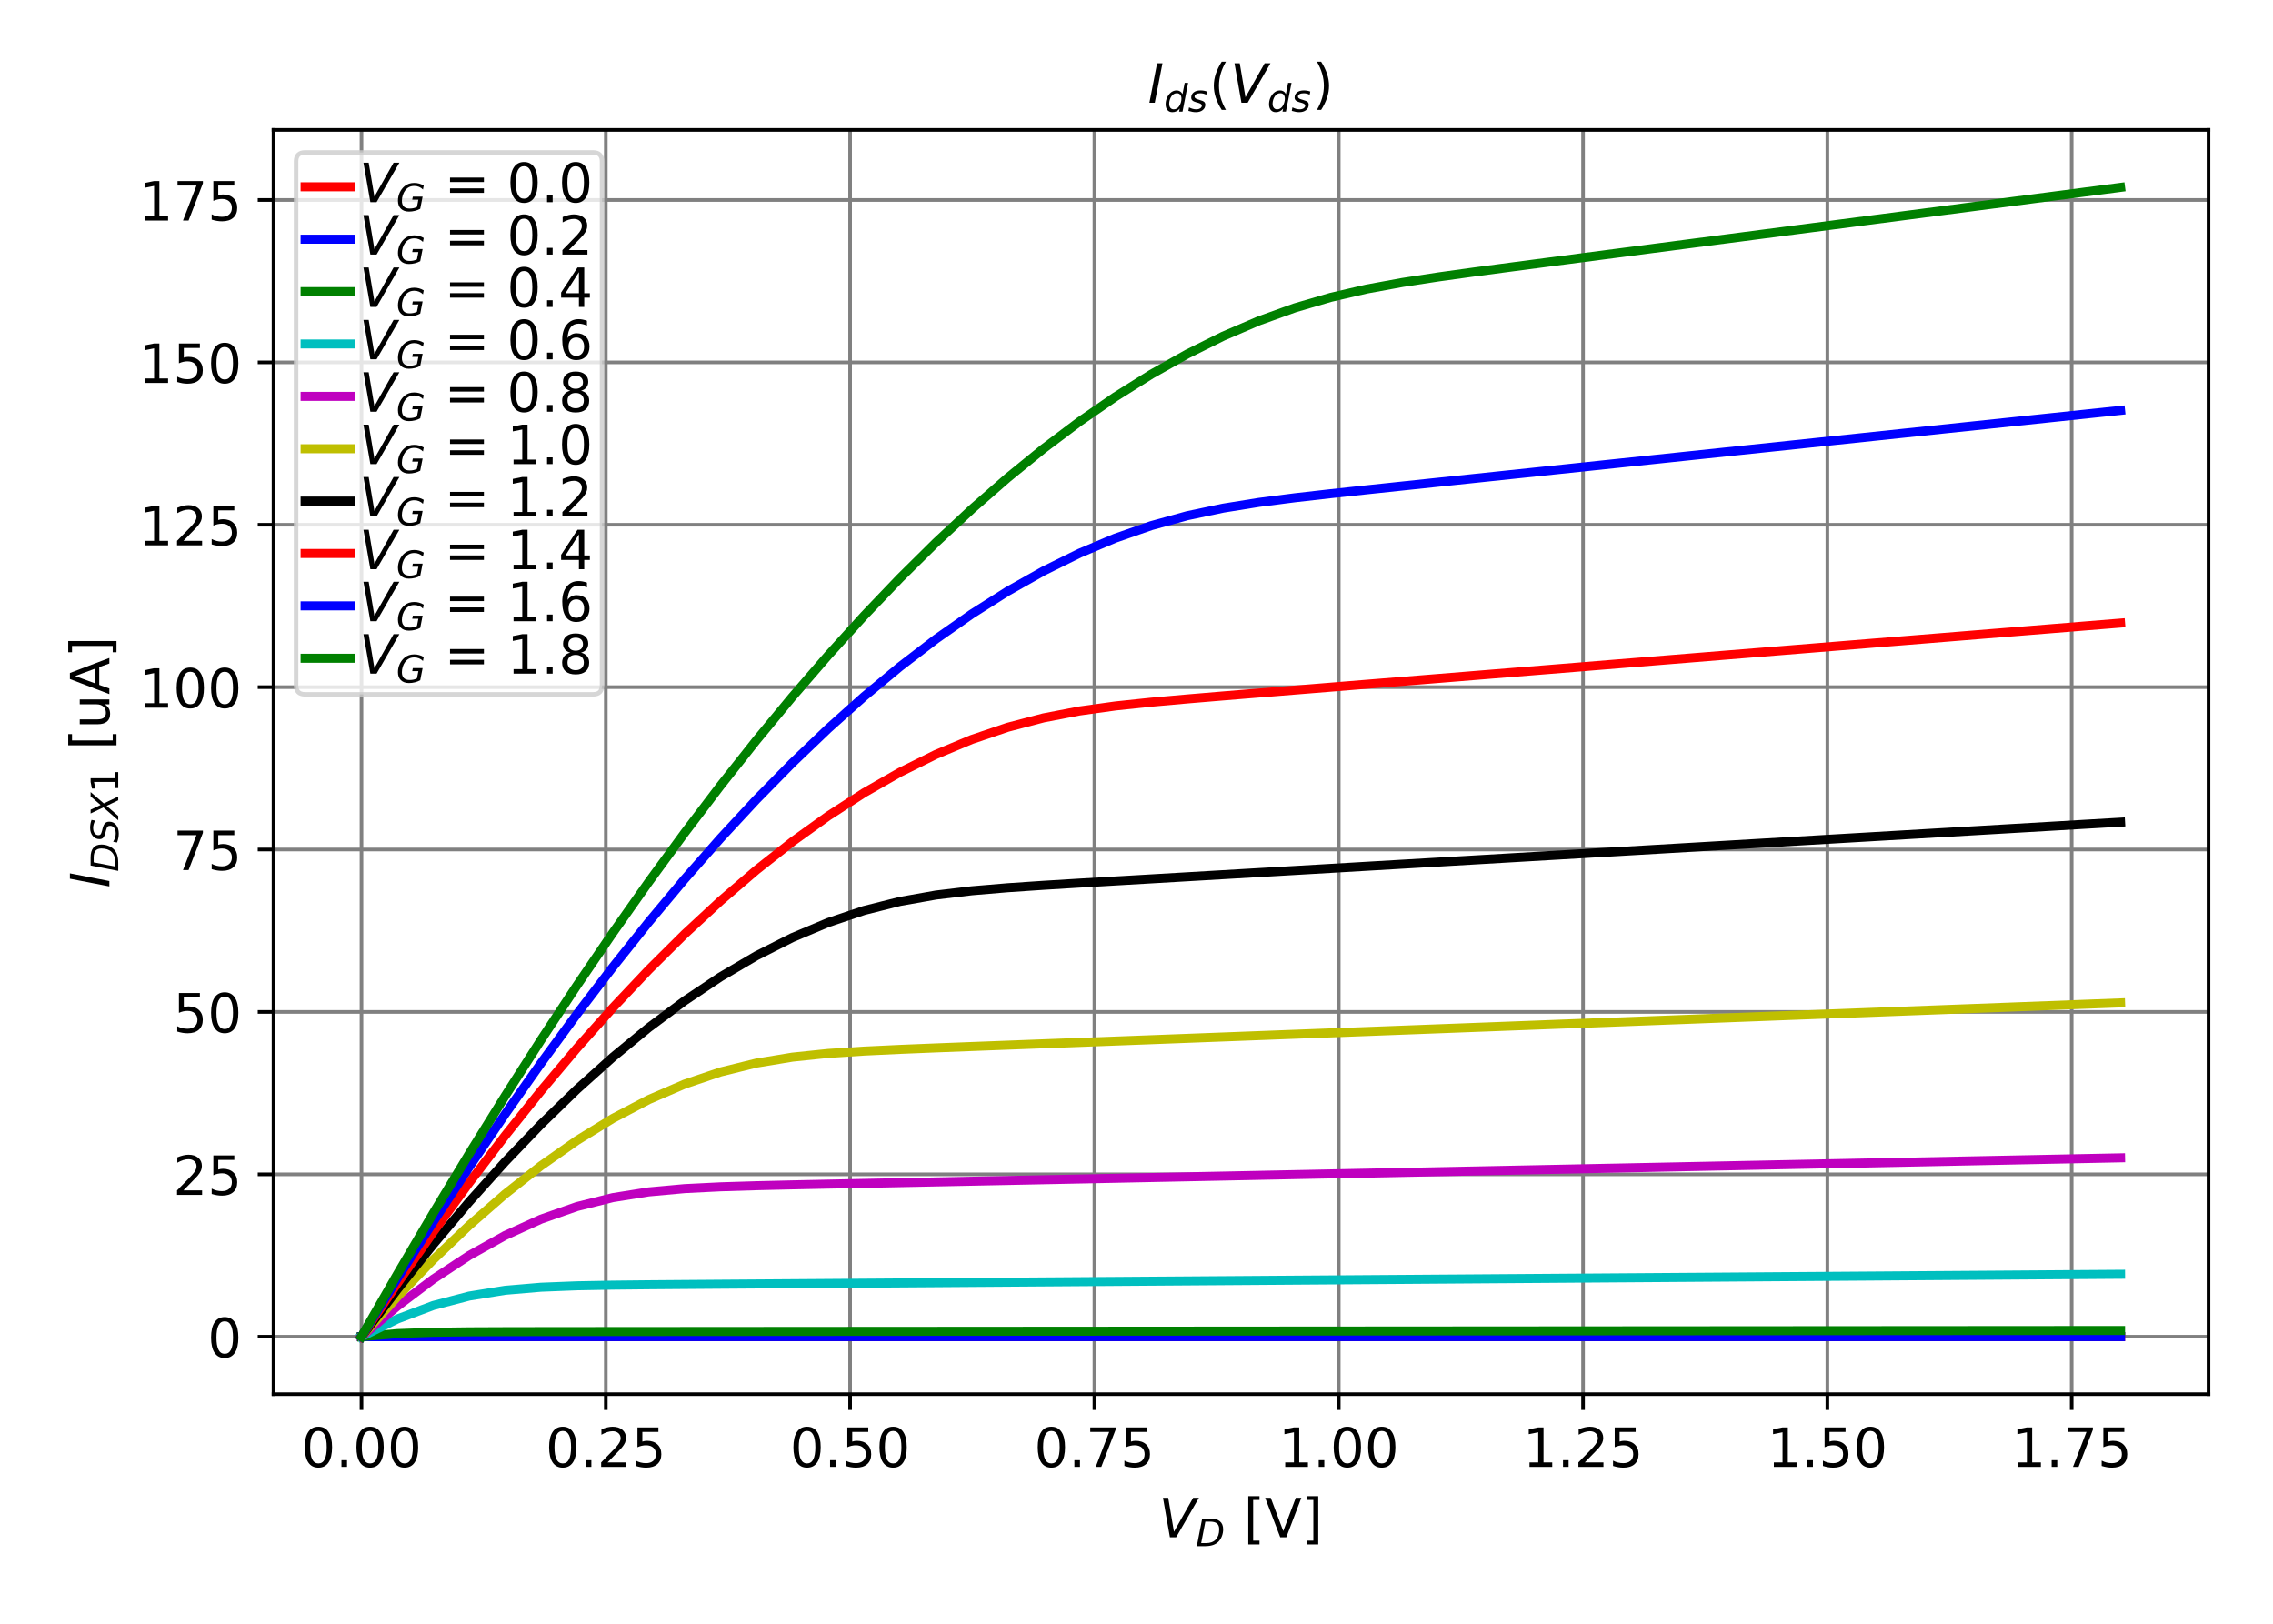 <?xml version="1.0" encoding="utf-8" standalone="no"?>
<!DOCTYPE svg PUBLIC "-//W3C//DTD SVG 1.1//EN"
  "http://www.w3.org/Graphics/SVG/1.1/DTD/svg11.dtd">
<!-- Created with matplotlib (http://matplotlib.org/) -->
<svg height="360pt" version="1.1" viewBox="0 0 504 360" width="504pt" xmlns="http://www.w3.org/2000/svg" xmlns:xlink="http://www.w3.org/1999/xlink">
 <defs>
  <style type="text/css">
*{stroke-linecap:butt;stroke-linejoin:round;}
  </style>
 </defs>
 <g id="figure_1">
  <g id="patch_1">
   <path d="M 0 360 
L 504 360 
L 504 0 
L 0 0 
z
" style="fill:#ffffff;"/>
  </g>
  <g id="axes_1">
   <g id="patch_2">
    <path d="M 60.65 309.1 
L 489.7 309.1 
L 489.7 28.8 
L 60.65 28.8 
z
" style="fill:#ffffff;"/>
   </g>
   <g id="matplotlib.axis_1">
    <g id="xtick_1">
     <g id="line2d_1">
      <path clip-path="url(#pf537346e8c)" d="M 80.152 309.1 
L 80.152 28.8 
" style="fill:none;stroke:#808080;stroke-linecap:square;stroke-width:0.8;"/>
     </g>
     <g id="line2d_2">
      <defs>
       <path d="M 0 0 
L 0 3.5 
" id="mc201a19c5f" style="stroke:#000000;stroke-width:0.8;"/>
      </defs>
      <g>
       <use style="stroke:#000000;stroke-width:0.8;" x="80.152" xlink:href="#mc201a19c5f" y="309.1"/>
      </g>
     </g>
     <g id="text_1">
      <!-- 0.00 -->
      <defs>
       <path d="M 31.781 66.406 
Q 24.172 66.406 20.328 58.906 
Q 16.5 51.422 16.5 36.375 
Q 16.5 21.391 20.328 13.891 
Q 24.172 6.391 31.781 6.391 
Q 39.453 6.391 43.281 13.891 
Q 47.125 21.391 47.125 36.375 
Q 47.125 51.422 43.281 58.906 
Q 39.453 66.406 31.781 66.406 
z
M 31.781 74.219 
Q 44.047 74.219 50.516 64.516 
Q 56.984 54.828 56.984 36.375 
Q 56.984 17.969 50.516 8.266 
Q 44.047 -1.422 31.781 -1.422 
Q 19.531 -1.422 13.062 8.266 
Q 6.594 17.969 6.594 36.375 
Q 6.594 54.828 13.062 64.516 
Q 19.531 74.219 31.781 74.219 
z
" id="DejaVuSans-30"/>
       <path d="M 10.688 12.406 
L 21 12.406 
L 21 0 
L 10.688 0 
z
" id="DejaVuSans-2e"/>
      </defs>
      <g transform="translate(66.793 325.218)scale(0.12 -0.12)">
       <use xlink:href="#DejaVuSans-30"/>
       <use x="63.623" xlink:href="#DejaVuSans-2e"/>
       <use x="95.41" xlink:href="#DejaVuSans-30"/>
       <use x="159.033" xlink:href="#DejaVuSans-30"/>
      </g>
     </g>
    </g>
    <g id="xtick_2">
     <g id="line2d_3">
      <path clip-path="url(#pf537346e8c)" d="M 134.325 309.1 
L 134.325 28.8 
" style="fill:none;stroke:#808080;stroke-linecap:square;stroke-width:0.8;"/>
     </g>
     <g id="line2d_4">
      <g>
       <use style="stroke:#000000;stroke-width:0.8;" x="134.325" xlink:href="#mc201a19c5f" y="309.1"/>
      </g>
     </g>
     <g id="text_2">
      <!-- 0.25 -->
      <defs>
       <path d="M 19.188 8.297 
L 53.609 8.297 
L 53.609 0 
L 7.328 0 
L 7.328 8.297 
Q 12.938 14.109 22.625 23.891 
Q 32.328 33.688 34.812 36.531 
Q 39.547 41.844 41.422 45.531 
Q 43.312 49.219 43.312 52.781 
Q 43.312 58.594 39.234 62.25 
Q 35.156 65.922 28.609 65.922 
Q 23.969 65.922 18.812 64.312 
Q 13.672 62.703 7.812 59.422 
L 7.812 69.391 
Q 13.766 71.781 18.938 73 
Q 24.125 74.219 28.422 74.219 
Q 39.75 74.219 46.484 68.547 
Q 53.219 62.891 53.219 53.422 
Q 53.219 48.922 51.531 44.891 
Q 49.859 40.875 45.406 35.406 
Q 44.188 33.984 37.641 27.219 
Q 31.109 20.453 19.188 8.297 
z
" id="DejaVuSans-32"/>
       <path d="M 10.797 72.906 
L 49.516 72.906 
L 49.516 64.594 
L 19.828 64.594 
L 19.828 46.734 
Q 21.969 47.469 24.109 47.828 
Q 26.266 48.188 28.422 48.188 
Q 40.625 48.188 47.75 41.5 
Q 54.891 34.812 54.891 23.391 
Q 54.891 11.625 47.562 5.094 
Q 40.234 -1.422 26.906 -1.422 
Q 22.312 -1.422 17.547 -0.641 
Q 12.797 0.141 7.719 1.703 
L 7.719 11.625 
Q 12.109 9.234 16.797 8.062 
Q 21.484 6.891 26.703 6.891 
Q 35.156 6.891 40.078 11.328 
Q 45.016 15.766 45.016 23.391 
Q 45.016 31 40.078 35.438 
Q 35.156 39.891 26.703 39.891 
Q 22.75 39.891 18.812 39.016 
Q 14.891 38.141 10.797 36.281 
z
" id="DejaVuSans-35"/>
      </defs>
      <g transform="translate(120.966 325.218)scale(0.12 -0.12)">
       <use xlink:href="#DejaVuSans-30"/>
       <use x="63.623" xlink:href="#DejaVuSans-2e"/>
       <use x="95.41" xlink:href="#DejaVuSans-32"/>
       <use x="159.033" xlink:href="#DejaVuSans-35"/>
      </g>
     </g>
    </g>
    <g id="xtick_3">
     <g id="line2d_5">
      <path clip-path="url(#pf537346e8c)" d="M 188.498 309.1 
L 188.498 28.8 
" style="fill:none;stroke:#808080;stroke-linecap:square;stroke-width:0.8;"/>
     </g>
     <g id="line2d_6">
      <g>
       <use style="stroke:#000000;stroke-width:0.8;" x="188.498" xlink:href="#mc201a19c5f" y="309.1"/>
      </g>
     </g>
     <g id="text_3">
      <!-- 0.50 -->
      <g transform="translate(175.139 325.218)scale(0.12 -0.12)">
       <use xlink:href="#DejaVuSans-30"/>
       <use x="63.623" xlink:href="#DejaVuSans-2e"/>
       <use x="95.41" xlink:href="#DejaVuSans-35"/>
       <use x="159.033" xlink:href="#DejaVuSans-30"/>
      </g>
     </g>
    </g>
    <g id="xtick_4">
     <g id="line2d_7">
      <path clip-path="url(#pf537346e8c)" d="M 242.671 309.1 
L 242.671 28.8 
" style="fill:none;stroke:#808080;stroke-linecap:square;stroke-width:0.8;"/>
     </g>
     <g id="line2d_8">
      <g>
       <use style="stroke:#000000;stroke-width:0.8;" x="242.671" xlink:href="#mc201a19c5f" y="309.1"/>
      </g>
     </g>
     <g id="text_4">
      <!-- 0.75 -->
      <defs>
       <path d="M 8.203 72.906 
L 55.078 72.906 
L 55.078 68.703 
L 28.609 0 
L 18.312 0 
L 43.219 64.594 
L 8.203 64.594 
z
" id="DejaVuSans-37"/>
      </defs>
      <g transform="translate(229.312 325.218)scale(0.12 -0.12)">
       <use xlink:href="#DejaVuSans-30"/>
       <use x="63.623" xlink:href="#DejaVuSans-2e"/>
       <use x="95.41" xlink:href="#DejaVuSans-37"/>
       <use x="159.033" xlink:href="#DejaVuSans-35"/>
      </g>
     </g>
    </g>
    <g id="xtick_5">
     <g id="line2d_9">
      <path clip-path="url(#pf537346e8c)" d="M 296.844 309.1 
L 296.844 28.8 
" style="fill:none;stroke:#808080;stroke-linecap:square;stroke-width:0.8;"/>
     </g>
     <g id="line2d_10">
      <g>
       <use style="stroke:#000000;stroke-width:0.8;" x="296.844" xlink:href="#mc201a19c5f" y="309.1"/>
      </g>
     </g>
     <g id="text_5">
      <!-- 1.00 -->
      <defs>
       <path d="M 12.406 8.297 
L 28.516 8.297 
L 28.516 63.922 
L 10.984 60.406 
L 10.984 69.391 
L 28.422 72.906 
L 38.281 72.906 
L 38.281 8.297 
L 54.391 8.297 
L 54.391 0 
L 12.406 0 
z
" id="DejaVuSans-31"/>
      </defs>
      <g transform="translate(283.485 325.218)scale(0.12 -0.12)">
       <use xlink:href="#DejaVuSans-31"/>
       <use x="63.623" xlink:href="#DejaVuSans-2e"/>
       <use x="95.41" xlink:href="#DejaVuSans-30"/>
       <use x="159.033" xlink:href="#DejaVuSans-30"/>
      </g>
     </g>
    </g>
    <g id="xtick_6">
     <g id="line2d_11">
      <path clip-path="url(#pf537346e8c)" d="M 351.017 309.1 
L 351.017 28.8 
" style="fill:none;stroke:#808080;stroke-linecap:square;stroke-width:0.8;"/>
     </g>
     <g id="line2d_12">
      <g>
       <use style="stroke:#000000;stroke-width:0.8;" x="351.017" xlink:href="#mc201a19c5f" y="309.1"/>
      </g>
     </g>
     <g id="text_6">
      <!-- 1.25 -->
      <g transform="translate(337.658 325.218)scale(0.12 -0.12)">
       <use xlink:href="#DejaVuSans-31"/>
       <use x="63.623" xlink:href="#DejaVuSans-2e"/>
       <use x="95.41" xlink:href="#DejaVuSans-32"/>
       <use x="159.033" xlink:href="#DejaVuSans-35"/>
      </g>
     </g>
    </g>
    <g id="xtick_7">
     <g id="line2d_13">
      <path clip-path="url(#pf537346e8c)" d="M 405.19 309.1 
L 405.19 28.8 
" style="fill:none;stroke:#808080;stroke-linecap:square;stroke-width:0.8;"/>
     </g>
     <g id="line2d_14">
      <g>
       <use style="stroke:#000000;stroke-width:0.8;" x="405.19" xlink:href="#mc201a19c5f" y="309.1"/>
      </g>
     </g>
     <g id="text_7">
      <!-- 1.50 -->
      <g transform="translate(391.831 325.218)scale(0.12 -0.12)">
       <use xlink:href="#DejaVuSans-31"/>
       <use x="63.623" xlink:href="#DejaVuSans-2e"/>
       <use x="95.41" xlink:href="#DejaVuSans-35"/>
       <use x="159.033" xlink:href="#DejaVuSans-30"/>
      </g>
     </g>
    </g>
    <g id="xtick_8">
     <g id="line2d_15">
      <path clip-path="url(#pf537346e8c)" d="M 459.363 309.1 
L 459.363 28.8 
" style="fill:none;stroke:#808080;stroke-linecap:square;stroke-width:0.8;"/>
     </g>
     <g id="line2d_16">
      <g>
       <use style="stroke:#000000;stroke-width:0.8;" x="459.363" xlink:href="#mc201a19c5f" y="309.1"/>
      </g>
     </g>
     <g id="text_8">
      <!-- 1.75 -->
      <g transform="translate(446.004 325.218)scale(0.12 -0.12)">
       <use xlink:href="#DejaVuSans-31"/>
       <use x="63.623" xlink:href="#DejaVuSans-2e"/>
       <use x="95.41" xlink:href="#DejaVuSans-37"/>
       <use x="159.033" xlink:href="#DejaVuSans-35"/>
      </g>
     </g>
    </g>
    <g id="text_9">
     <!-- $V_{D}$ [V] -->
     <defs>
      <path d="M 20.609 0 
L 7.812 72.906 
L 17.484 72.906 
L 28.078 10.203 
L 63.484 72.906 
L 74.219 72.906 
L 32.078 0 
z
" id="DejaVuSans-Oblique-56"/>
      <path d="M 16.891 72.906 
L 38.094 72.906 
Q 54.984 72.906 63.594 65.75 
Q 72.219 58.594 72.219 44.484 
Q 72.219 35.156 68.938 26.531 
Q 65.672 17.922 59.906 12.016 
Q 54.109 5.953 45.172 2.969 
Q 36.234 0 24.031 0 
L 2.688 0 
z
M 25.203 64.797 
L 14.203 8.109 
L 27.094 8.109 
Q 43.656 8.109 52.734 17.625 
Q 61.812 27.156 61.812 44.484 
Q 61.812 54.984 55.953 59.891 
Q 50.094 64.797 37.594 64.797 
z
" id="DejaVuSans-Oblique-44"/>
      <path id="DejaVuSans-20"/>
      <path d="M 8.594 75.984 
L 29.297 75.984 
L 29.297 69 
L 17.578 69 
L 17.578 -6.203 
L 29.297 -6.203 
L 29.297 -13.188 
L 8.594 -13.188 
z
" id="DejaVuSans-5b"/>
      <path d="M 28.609 0 
L 0.781 72.906 
L 11.078 72.906 
L 34.188 11.531 
L 57.328 72.906 
L 67.578 72.906 
L 39.797 0 
z
" id="DejaVuSans-56"/>
      <path d="M 30.422 75.984 
L 30.422 -13.188 
L 9.719 -13.188 
L 9.719 -6.203 
L 21.391 -6.203 
L 21.391 69 
L 9.719 69 
L 9.719 75.984 
z
" id="DejaVuSans-5d"/>
     </defs>
     <g transform="translate(256.935 340.832)scale(0.12 -0.12)">
      <use transform="translate(0 0.016)" xlink:href="#DejaVuSans-Oblique-56"/>
      <use transform="translate(68.408 -16.391)scale(0.7)" xlink:href="#DejaVuSans-Oblique-44"/>
      <use transform="translate(125.044 0.016)" xlink:href="#DejaVuSans-20"/>
      <use transform="translate(156.831 0.016)" xlink:href="#DejaVuSans-5b"/>
      <use transform="translate(195.845 0.016)" xlink:href="#DejaVuSans-56"/>
      <use transform="translate(264.253 0.016)" xlink:href="#DejaVuSans-5d"/>
     </g>
    </g>
   </g>
   <g id="matplotlib.axis_2">
    <g id="ytick_1">
     <g id="line2d_17">
      <path clip-path="url(#pf537346e8c)" d="M 60.65 296.359 
L 489.7 296.359 
" style="fill:none;stroke:#808080;stroke-linecap:square;stroke-width:0.8;"/>
     </g>
     <g id="line2d_18">
      <defs>
       <path d="M 0 0 
L -3.5 0 
" id="mbac71c1779" style="stroke:#000000;stroke-width:0.8;"/>
      </defs>
      <g>
       <use style="stroke:#000000;stroke-width:0.8;" x="60.65" xlink:href="#mbac71c1779" y="296.359"/>
      </g>
     </g>
     <g id="text_10">
      <!-- 0 -->
      <g transform="translate(46.015 300.918)scale(0.12 -0.12)">
       <use xlink:href="#DejaVuSans-30"/>
      </g>
     </g>
    </g>
    <g id="ytick_2">
     <g id="line2d_19">
      <path clip-path="url(#pf537346e8c)" d="M 60.65 260.356 
L 489.7 260.356 
" style="fill:none;stroke:#808080;stroke-linecap:square;stroke-width:0.8;"/>
     </g>
     <g id="line2d_20">
      <g>
       <use style="stroke:#000000;stroke-width:0.8;" x="60.65" xlink:href="#mbac71c1779" y="260.356"/>
      </g>
     </g>
     <g id="text_11">
      <!-- 25 -->
      <g transform="translate(38.38 264.915)scale(0.12 -0.12)">
       <use xlink:href="#DejaVuSans-32"/>
       <use x="63.623" xlink:href="#DejaVuSans-35"/>
      </g>
     </g>
    </g>
    <g id="ytick_3">
     <g id="line2d_21">
      <path clip-path="url(#pf537346e8c)" d="M 60.65 224.352 
L 489.7 224.352 
" style="fill:none;stroke:#808080;stroke-linecap:square;stroke-width:0.8;"/>
     </g>
     <g id="line2d_22">
      <g>
       <use style="stroke:#000000;stroke-width:0.8;" x="60.65" xlink:href="#mbac71c1779" y="224.352"/>
      </g>
     </g>
     <g id="text_12">
      <!-- 50 -->
      <g transform="translate(38.38 228.912)scale(0.12 -0.12)">
       <use xlink:href="#DejaVuSans-35"/>
       <use x="63.623" xlink:href="#DejaVuSans-30"/>
      </g>
     </g>
    </g>
    <g id="ytick_4">
     <g id="line2d_23">
      <path clip-path="url(#pf537346e8c)" d="M 60.65 188.349 
L 489.7 188.349 
" style="fill:none;stroke:#808080;stroke-linecap:square;stroke-width:0.8;"/>
     </g>
     <g id="line2d_24">
      <g>
       <use style="stroke:#000000;stroke-width:0.8;" x="60.65" xlink:href="#mbac71c1779" y="188.349"/>
      </g>
     </g>
     <g id="text_13">
      <!-- 75 -->
      <g transform="translate(38.38 192.908)scale(0.12 -0.12)">
       <use xlink:href="#DejaVuSans-37"/>
       <use x="63.623" xlink:href="#DejaVuSans-35"/>
      </g>
     </g>
    </g>
    <g id="ytick_5">
     <g id="line2d_25">
      <path clip-path="url(#pf537346e8c)" d="M 60.65 152.346 
L 489.7 152.346 
" style="fill:none;stroke:#808080;stroke-linecap:square;stroke-width:0.8;"/>
     </g>
     <g id="line2d_26">
      <g>
       <use style="stroke:#000000;stroke-width:0.8;" x="60.65" xlink:href="#mbac71c1779" y="152.346"/>
      </g>
     </g>
     <g id="text_14">
      <!-- 100 -->
      <g transform="translate(30.745 156.905)scale(0.12 -0.12)">
       <use xlink:href="#DejaVuSans-31"/>
       <use x="63.623" xlink:href="#DejaVuSans-30"/>
       <use x="127.246" xlink:href="#DejaVuSans-30"/>
      </g>
     </g>
    </g>
    <g id="ytick_6">
     <g id="line2d_27">
      <path clip-path="url(#pf537346e8c)" d="M 60.65 116.343 
L 489.7 116.343 
" style="fill:none;stroke:#808080;stroke-linecap:square;stroke-width:0.8;"/>
     </g>
     <g id="line2d_28">
      <g>
       <use style="stroke:#000000;stroke-width:0.8;" x="60.65" xlink:href="#mbac71c1779" y="116.343"/>
      </g>
     </g>
     <g id="text_15">
      <!-- 125 -->
      <g transform="translate(30.745 120.902)scale(0.12 -0.12)">
       <use xlink:href="#DejaVuSans-31"/>
       <use x="63.623" xlink:href="#DejaVuSans-32"/>
       <use x="127.246" xlink:href="#DejaVuSans-35"/>
      </g>
     </g>
    </g>
    <g id="ytick_7">
     <g id="line2d_29">
      <path clip-path="url(#pf537346e8c)" d="M 60.65 80.339 
L 489.7 80.339 
" style="fill:none;stroke:#808080;stroke-linecap:square;stroke-width:0.8;"/>
     </g>
     <g id="line2d_30">
      <g>
       <use style="stroke:#000000;stroke-width:0.8;" x="60.65" xlink:href="#mbac71c1779" y="80.339"/>
      </g>
     </g>
     <g id="text_16">
      <!-- 150 -->
      <g transform="translate(30.745 84.898)scale(0.12 -0.12)">
       <use xlink:href="#DejaVuSans-31"/>
       <use x="63.623" xlink:href="#DejaVuSans-35"/>
       <use x="127.246" xlink:href="#DejaVuSans-30"/>
      </g>
     </g>
    </g>
    <g id="ytick_8">
     <g id="line2d_31">
      <path clip-path="url(#pf537346e8c)" d="M 60.65 44.336 
L 489.7 44.336 
" style="fill:none;stroke:#808080;stroke-linecap:square;stroke-width:0.8;"/>
     </g>
     <g id="line2d_32">
      <g>
       <use style="stroke:#000000;stroke-width:0.8;" x="60.65" xlink:href="#mbac71c1779" y="44.336"/>
      </g>
     </g>
     <g id="text_17">
      <!-- 175 -->
      <g transform="translate(30.745 48.895)scale(0.12 -0.12)">
       <use xlink:href="#DejaVuSans-31"/>
       <use x="63.623" xlink:href="#DejaVuSans-37"/>
       <use x="127.246" xlink:href="#DejaVuSans-35"/>
      </g>
     </g>
    </g>
    <g id="text_18">
     <!-- $I_{DS X1}$ [uA] -->
     <defs>
      <path d="M 16.891 72.906 
L 26.812 72.906 
L 12.594 0 
L 2.688 0 
z
" id="DejaVuSans-Oblique-49"/>
      <path d="M 60.297 70.516 
L 58.406 60.891 
Q 53.469 63.531 48.609 64.875 
Q 43.75 66.219 39.203 66.219 
Q 30.375 66.219 25.141 62.359 
Q 19.922 58.5 19.922 52.094 
Q 19.922 48.578 21.844 46.703 
Q 23.781 44.828 31.781 42.672 
L 37.703 41.219 
Q 47.703 38.625 51.609 34.641 
Q 55.516 30.672 55.516 23.484 
Q 55.516 12.453 46.844 5.516 
Q 38.188 -1.422 24.031 -1.422 
Q 18.219 -1.422 12.359 -0.266 
Q 6.5 0.875 0.594 3.219 
L 2.594 13.375 
Q 8.016 10.016 13.453 8.297 
Q 18.891 6.594 24.312 6.594 
Q 33.547 6.594 39.109 10.688 
Q 44.672 14.797 44.672 21.391 
Q 44.672 25.781 42.453 28.047 
Q 40.234 30.328 32.906 32.172 
L 27 33.688 
Q 16.891 36.328 13.203 39.766 
Q 9.516 43.219 9.516 49.422 
Q 9.516 60.297 17.891 67.25 
Q 26.266 74.219 39.703 74.219 
Q 44.922 74.219 50.047 73.281 
Q 55.172 72.359 60.297 70.516 
z
" id="DejaVuSans-Oblique-53"/>
      <path d="M 13.719 72.906 
L 23.688 72.906 
L 36.188 46.578 
L 58.797 72.906 
L 70.312 72.906 
L 40.281 38.094 
L 58.406 0 
L 48.484 0 
L 33.797 30.719 
L 7.172 0 
L -4.297 0 
L 29.781 39.203 
z
" id="DejaVuSans-Oblique-58"/>
      <path d="M 8.5 21.578 
L 8.5 54.688 
L 17.484 54.688 
L 17.484 21.922 
Q 17.484 14.156 20.5 10.266 
Q 23.531 6.391 29.594 6.391 
Q 36.859 6.391 41.078 11.031 
Q 45.312 15.672 45.312 23.688 
L 45.312 54.688 
L 54.297 54.688 
L 54.297 0 
L 45.312 0 
L 45.312 8.406 
Q 42.047 3.422 37.719 1 
Q 33.406 -1.422 27.688 -1.422 
Q 18.266 -1.422 13.375 4.438 
Q 8.5 10.297 8.5 21.578 
z
M 31.109 56 
z
" id="DejaVuSans-75"/>
      <path d="M 34.188 63.188 
L 20.797 26.906 
L 47.609 26.906 
z
M 28.609 72.906 
L 39.797 72.906 
L 67.578 0 
L 57.328 0 
L 50.688 18.703 
L 17.828 18.703 
L 11.188 0 
L 0.781 0 
z
" id="DejaVuSans-41"/>
     </defs>
     <g transform="translate(24.249 196.85)rotate(-90)scale(0.12 -0.12)">
      <use transform="translate(0 0.016)" xlink:href="#DejaVuSans-Oblique-49"/>
      <use transform="translate(29.492 -16.391)scale(0.7)" xlink:href="#DejaVuSans-Oblique-44"/>
      <use transform="translate(83.394 -16.391)scale(0.7)" xlink:href="#DejaVuSans-Oblique-53"/>
      <use transform="translate(127.827 -16.391)scale(0.7)" xlink:href="#DejaVuSans-Oblique-58"/>
      <use transform="translate(175.781 -16.391)scale(0.7)" xlink:href="#DejaVuSans-31"/>
      <use transform="translate(223.052 0.016)" xlink:href="#DejaVuSans-20"/>
      <use transform="translate(254.839 0.016)" xlink:href="#DejaVuSans-5b"/>
      <use transform="translate(293.853 0.016)" xlink:href="#DejaVuSans-75"/>
      <use transform="translate(357.231 0.016)" xlink:href="#DejaVuSans-41"/>
      <use transform="translate(425.64 0.016)" xlink:href="#DejaVuSans-5d"/>
     </g>
    </g>
   </g>
   <g id="line2d_33">
    <path clip-path="url(#pf537346e8c)" d="M 80.152 296.359 
L 88.112 296.359 
L 96.072 296.359 
L 104.033 296.359 
L 111.993 296.359 
L 119.953 296.359 
L 127.913 296.359 
L 135.873 296.359 
L 143.833 296.359 
L 151.793 296.359 
L 159.753 296.359 
L 167.713 296.359 
L 175.674 296.359 
L 183.634 296.359 
L 191.594 296.359 
L 199.554 296.359 
L 207.514 296.359 
L 215.474 296.359 
L 223.434 296.359 
L 231.394 296.359 
L 239.354 296.359 
L 247.315 296.359 
L 255.275 296.359 
L 263.235 296.359 
L 271.195 296.359 
L 279.155 296.359 
L 287.115 296.359 
L 295.075 296.359 
L 303.035 296.359 
L 310.996 296.359 
L 318.956 296.359 
L 326.916 296.359 
L 334.876 296.359 
L 342.836 296.359 
L 350.796 296.359 
L 358.756 296.359 
L 366.716 296.359 
L 374.676 296.359 
L 382.637 296.359 
L 390.597 296.359 
L 398.557 296.359 
L 406.517 296.359 
L 414.477 296.359 
L 422.437 296.359 
L 430.397 296.359 
L 438.357 296.359 
L 446.317 296.359 
L 454.278 296.359 
L 462.238 296.359 
L 470.198 296.359 
" style="fill:none;stroke:#ff0000;stroke-linecap:square;stroke-width:2;"/>
   </g>
   <g id="line2d_34">
    <path clip-path="url(#pf537346e8c)" d="M 80.152 296.359 
L 88.112 296.351 
L 96.072 296.349 
L 104.033 296.349 
L 111.993 296.349 
L 119.953 296.348 
L 127.913 296.348 
L 135.873 296.348 
L 143.833 296.348 
L 151.793 296.348 
L 159.753 296.348 
L 167.713 296.348 
L 175.674 296.348 
L 183.634 296.348 
L 191.594 296.348 
L 199.554 296.348 
L 207.514 296.348 
L 215.474 296.348 
L 223.434 296.348 
L 231.394 296.348 
L 239.354 296.348 
L 247.315 296.348 
L 255.275 296.348 
L 263.235 296.347 
L 271.195 296.347 
L 279.155 296.347 
L 287.115 296.347 
L 295.075 296.347 
L 303.035 296.347 
L 310.996 296.347 
L 318.956 296.347 
L 326.916 296.347 
L 334.876 296.347 
L 342.836 296.347 
L 350.796 296.347 
L 358.756 296.347 
L 366.716 296.347 
L 374.676 296.347 
L 382.637 296.347 
L 390.597 296.347 
L 398.557 296.347 
L 406.517 296.347 
L 414.477 296.346 
L 422.437 296.346 
L 430.397 296.346 
L 438.357 296.346 
L 446.317 296.346 
L 454.278 296.346 
L 462.238 296.346 
L 470.198 296.346 
" style="fill:none;stroke:#0000ff;stroke-linecap:square;stroke-width:2;"/>
   </g>
   <g id="line2d_35">
    <path clip-path="url(#pf537346e8c)" d="M 80.152 296.359 
L 88.112 295.67 
L 96.072 295.383 
L 104.033 295.28 
L 111.993 295.246 
L 119.953 295.233 
L 127.913 295.225 
L 135.873 295.219 
L 143.833 295.213 
L 151.793 295.208 
L 159.753 295.202 
L 167.713 295.196 
L 175.674 295.191 
L 183.634 295.185 
L 191.594 295.179 
L 199.554 295.174 
L 207.514 295.168 
L 215.474 295.163 
L 223.434 295.157 
L 231.394 295.151 
L 239.354 295.146 
L 247.315 295.14 
L 255.275 295.134 
L 263.235 295.129 
L 271.195 295.123 
L 279.155 295.118 
L 287.115 295.112 
L 295.075 295.106 
L 303.035 295.101 
L 310.996 295.095 
L 318.956 295.09 
L 326.916 295.084 
L 334.876 295.078 
L 342.836 295.073 
L 350.796 295.067 
L 358.756 295.061 
L 366.716 295.056 
L 374.676 295.05 
L 382.637 295.045 
L 390.597 295.039 
L 398.557 295.033 
L 406.517 295.028 
L 414.477 295.022 
L 422.437 295.017 
L 430.397 295.011 
L 438.357 295.005 
L 446.317 295 
L 454.278 294.994 
L 462.238 294.988 
L 470.198 294.983 
" style="fill:none;stroke:#008000;stroke-linecap:square;stroke-width:2;"/>
   </g>
   <g id="line2d_36">
    <path clip-path="url(#pf537346e8c)" d="M 80.152 296.359 
L 88.112 292.433 
L 96.072 289.44 
L 104.033 287.355 
L 111.993 286.071 
L 119.953 285.393 
L 127.913 285.079 
L 135.873 284.933 
L 143.833 284.85 
L 151.793 284.787 
L 159.753 284.728 
L 167.713 284.671 
L 175.674 284.615 
L 183.634 284.558 
L 191.594 284.502 
L 199.554 284.445 
L 207.514 284.389 
L 215.474 284.332 
L 223.434 284.276 
L 231.394 284.219 
L 239.354 284.163 
L 247.315 284.106 
L 255.275 284.05 
L 263.235 283.994 
L 271.195 283.937 
L 279.155 283.881 
L 287.115 283.824 
L 295.075 283.768 
L 303.035 283.711 
L 310.996 283.655 
L 318.956 283.598 
L 326.916 283.542 
L 334.876 283.485 
L 342.836 283.429 
L 350.796 283.372 
L 358.756 283.316 
L 366.716 283.26 
L 374.676 283.203 
L 382.637 283.147 
L 390.597 283.09 
L 398.557 283.034 
L 406.517 282.977 
L 414.477 282.921 
L 422.437 282.864 
L 430.397 282.808 
L 438.357 282.751 
L 446.317 282.695 
L 454.278 282.638 
L 462.238 282.582 
L 470.198 282.526 
" style="fill:none;stroke:#00bfbf;stroke-linecap:square;stroke-width:2;"/>
   </g>
   <g id="line2d_37">
    <path clip-path="url(#pf537346e8c)" d="M 80.152 296.359 
L 88.112 289.595 
L 96.072 283.587 
L 104.033 278.354 
L 111.993 273.918 
L 119.953 270.3 
L 127.913 267.509 
L 135.873 265.524 
L 143.833 264.254 
L 151.793 263.527 
L 159.753 263.13 
L 167.713 262.886 
L 175.674 262.699 
L 183.634 262.531 
L 191.594 262.367 
L 199.554 262.205 
L 207.514 262.043 
L 215.474 261.881 
L 223.434 261.719 
L 231.394 261.557 
L 239.354 261.396 
L 247.315 261.234 
L 255.275 261.072 
L 263.235 260.91 
L 271.195 260.748 
L 279.155 260.586 
L 287.115 260.424 
L 295.075 260.262 
L 303.035 260.101 
L 310.996 259.939 
L 318.956 259.777 
L 326.916 259.615 
L 334.876 259.453 
L 342.836 259.291 
L 350.796 259.129 
L 358.756 258.968 
L 366.716 258.806 
L 374.676 258.644 
L 382.637 258.482 
L 390.597 258.32 
L 398.557 258.158 
L 406.517 257.996 
L 414.477 257.834 
L 422.437 257.673 
L 430.397 257.511 
L 438.357 257.349 
L 446.317 257.187 
L 454.278 257.025 
L 462.238 256.863 
L 470.198 256.701 
" style="fill:none;stroke:#bf00bf;stroke-linecap:square;stroke-width:2;"/>
   </g>
   <g id="line2d_38">
    <path clip-path="url(#pf537346e8c)" d="M 80.152 296.359 
L 88.112 287.496 
L 96.072 279.262 
L 104.033 271.669 
L 111.993 264.729 
L 119.953 258.456 
L 127.913 252.864 
L 135.873 247.971 
L 143.833 243.796 
L 151.793 240.357 
L 159.753 237.664 
L 167.713 235.697 
L 175.674 234.379 
L 183.634 233.556 
L 191.594 233.034 
L 199.554 232.656 
L 207.514 232.331 
L 215.474 232.022 
L 223.434 231.719 
L 231.394 231.416 
L 239.354 231.114 
L 247.315 230.812 
L 255.275 230.51 
L 263.235 230.208 
L 271.195 229.906 
L 279.155 229.604 
L 287.115 229.302 
L 295.075 228.999 
L 303.035 228.697 
L 310.996 228.395 
L 318.956 228.093 
L 326.916 227.791 
L 334.876 227.489 
L 342.836 227.187 
L 350.796 226.885 
L 358.756 226.583 
L 366.716 226.281 
L 374.676 225.979 
L 382.637 225.677 
L 390.597 225.375 
L 398.557 225.073 
L 406.517 224.771 
L 414.477 224.469 
L 422.437 224.166 
L 430.397 223.864 
L 438.357 223.562 
L 446.317 223.26 
L 454.278 222.958 
L 462.238 222.656 
L 470.198 222.354 
" style="fill:none;stroke:#bfbf00;stroke-linecap:square;stroke-width:2;"/>
   </g>
   <g id="line2d_39">
    <path clip-path="url(#pf537346e8c)" d="M 80.152 296.359 
L 88.112 285.849 
L 96.072 275.874 
L 104.033 266.445 
L 111.993 257.572 
L 119.953 249.265 
L 127.913 241.533 
L 135.873 234.388 
L 143.833 227.84 
L 151.793 221.901 
L 159.753 216.585 
L 167.713 211.907 
L 175.674 207.885 
L 183.634 204.534 
L 191.594 201.864 
L 199.554 199.858 
L 207.514 198.448 
L 215.474 197.495 
L 223.434 196.822 
L 231.394 196.284 
L 239.354 195.797 
L 247.315 195.325 
L 255.275 194.858 
L 263.235 194.392 
L 271.195 193.927 
L 279.155 193.461 
L 287.115 192.995 
L 295.075 192.53 
L 303.035 192.064 
L 310.996 191.599 
L 318.956 191.133 
L 326.916 190.667 
L 334.876 190.202 
L 342.836 189.736 
L 350.796 189.271 
L 358.756 188.805 
L 366.716 188.339 
L 374.676 187.874 
L 382.637 187.408 
L 390.597 186.943 
L 398.557 186.477 
L 406.517 186.011 
L 414.477 185.546 
L 422.437 185.08 
L 430.397 184.615 
L 438.357 184.149 
L 446.317 183.683 
L 454.278 183.218 
L 462.238 182.752 
L 470.198 182.287 
" style="fill:none;stroke:#000000;stroke-linecap:square;stroke-width:2;"/>
   </g>
   <g id="line2d_40">
    <path clip-path="url(#pf537346e8c)" d="M 80.152 296.359 
L 88.112 284.516 
L 96.072 273.133 
L 104.033 262.221 
L 111.993 251.788 
L 119.953 241.843 
L 127.913 232.394 
L 135.873 223.45 
L 143.833 215.021 
L 151.793 207.115 
L 159.753 199.742 
L 167.713 192.91 
L 175.674 186.631 
L 183.634 180.915 
L 191.594 175.773 
L 199.554 171.221 
L 207.514 167.273 
L 215.474 163.945 
L 223.434 161.245 
L 231.394 159.159 
L 239.354 157.626 
L 247.315 156.519 
L 255.275 155.677 
L 263.235 154.962 
L 271.195 154.295 
L 279.155 153.644 
L 287.115 152.996 
L 295.075 152.35 
L 303.035 151.704 
L 310.996 151.059 
L 318.956 150.413 
L 326.916 149.767 
L 334.876 149.121 
L 342.836 148.475 
L 350.796 147.83 
L 358.756 147.184 
L 366.716 146.538 
L 374.676 145.892 
L 382.637 145.246 
L 390.597 144.601 
L 398.557 143.955 
L 406.517 143.309 
L 414.477 142.663 
L 422.437 142.018 
L 430.397 141.372 
L 438.357 140.726 
L 446.317 140.08 
L 454.278 139.434 
L 462.238 138.789 
L 470.198 138.143 
" style="fill:none;stroke:#ff0000;stroke-linecap:square;stroke-width:2;"/>
   </g>
   <g id="line2d_41">
    <path clip-path="url(#pf537346e8c)" d="M 80.152 296.359 
L 88.112 283.415 
L 96.072 270.869 
L 104.033 258.732 
L 111.993 247.01 
L 119.953 235.712 
L 127.913 224.845 
L 135.873 214.419 
L 143.833 204.44 
L 151.793 194.917 
L 159.753 185.858 
L 167.713 177.271 
L 175.674 169.164 
L 183.634 161.545 
L 191.594 154.424 
L 199.554 147.807 
L 207.514 141.706 
L 215.474 136.129 
L 223.434 131.087 
L 231.394 126.594 
L 239.354 122.664 
L 247.315 119.31 
L 255.275 116.541 
L 263.235 114.345 
L 271.195 112.666 
L 279.155 111.388 
L 287.115 110.361 
L 295.075 109.456 
L 303.035 108.598 
L 310.996 107.754 
L 318.956 106.914 
L 326.916 106.076 
L 334.876 105.237 
L 342.836 104.399 
L 350.796 103.561 
L 358.756 102.722 
L 366.716 101.884 
L 374.676 101.046 
L 382.637 100.208 
L 390.597 99.369 
L 398.557 98.531 
L 406.517 97.693 
L 414.477 96.855 
L 422.437 96.016 
L 430.397 95.178 
L 438.357 94.34 
L 446.317 93.502 
L 454.278 92.663 
L 462.238 91.825 
L 470.198 90.987 
" style="fill:none;stroke:#0000ff;stroke-linecap:square;stroke-width:2;"/>
   </g>
   <g id="line2d_42">
    <path clip-path="url(#pf537346e8c)" d="M 80.152 296.359 
L 88.112 282.489 
L 96.072 268.968 
L 104.033 255.801 
L 111.993 242.996 
L 119.953 230.562 
L 127.913 218.505 
L 135.873 206.832 
L 143.833 195.552 
L 151.793 184.671 
L 159.753 174.197 
L 167.713 164.137 
L 175.674 154.499 
L 183.634 145.29 
L 191.594 136.518 
L 199.554 128.189 
L 207.514 120.312 
L 215.474 112.895 
L 223.434 105.944 
L 231.394 99.467 
L 239.354 93.474 
L 247.315 87.974 
L 255.275 82.975 
L 263.235 78.491 
L 271.195 74.535 
L 279.155 71.119 
L 287.115 68.251 
L 295.075 65.922 
L 303.035 64.079 
L 310.996 62.617 
L 318.956 61.394 
L 326.916 60.289 
L 334.876 59.23 
L 342.836 58.184 
L 350.796 57.142 
L 358.756 56.102 
L 366.716 55.062 
L 374.676 54.022 
L 382.637 52.982 
L 390.597 51.942 
L 398.557 50.902 
L 406.517 49.862 
L 414.477 48.821 
L 422.437 47.781 
L 430.397 46.741 
L 438.357 45.701 
L 446.317 44.661 
L 454.278 43.621 
L 462.238 42.581 
L 470.198 41.541 
" style="fill:none;stroke:#008000;stroke-linecap:square;stroke-width:2;"/>
   </g>
   <g id="patch_3">
    <path d="M 60.65 309.1 
L 60.65 28.8 
" style="fill:none;stroke:#000000;stroke-linecap:square;stroke-linejoin:miter;stroke-width:0.8;"/>
   </g>
   <g id="patch_4">
    <path d="M 489.7 309.1 
L 489.7 28.8 
" style="fill:none;stroke:#000000;stroke-linecap:square;stroke-linejoin:miter;stroke-width:0.8;"/>
   </g>
   <g id="patch_5">
    <path d="M 60.65 309.1 
L 489.7 309.1 
" style="fill:none;stroke:#000000;stroke-linecap:square;stroke-linejoin:miter;stroke-width:0.8;"/>
   </g>
   <g id="patch_6">
    <path d="M 60.65 28.8 
L 489.7 28.8 
" style="fill:none;stroke:#000000;stroke-linecap:square;stroke-linejoin:miter;stroke-width:0.8;"/>
   </g>
   <g id="text_19">
    <!-- $I_{ds}(V_{ds})$ -->
    <defs>
     <path d="M 41.797 8.203 
Q 38.188 3.469 33.25 1.016 
Q 28.328 -1.422 22.312 -1.422 
Q 14.109 -1.422 9.344 4.172 
Q 4.594 9.766 4.594 19.484 
Q 4.594 27.594 7.469 34.938 
Q 10.359 42.281 15.828 48.094 
Q 19.438 51.953 23.969 53.969 
Q 28.516 56 33.5 56 
Q 38.766 56 42.797 53.453 
Q 46.828 50.922 49.031 46.188 
L 54.891 75.984 
L 63.922 75.984 
L 49.125 0 
L 40.094 0 
z
M 13.922 21.094 
Q 13.922 14.016 17.109 10.062 
Q 20.312 6.109 25.984 6.109 
Q 30.172 6.109 33.766 8.125 
Q 37.359 10.156 40.094 14.109 
Q 42.969 18.219 44.625 23.578 
Q 46.297 28.953 46.297 34.188 
Q 46.297 40.969 43.094 44.766 
Q 39.891 48.578 34.281 48.578 
Q 30.031 48.578 26.359 46.578 
Q 22.703 44.578 20.125 40.828 
Q 17.281 36.766 15.594 31.391 
Q 13.922 26.031 13.922 21.094 
z
" id="DejaVuSans-Oblique-64"/>
     <path d="M 50 53.078 
L 48.297 44.578 
Q 44.734 46.531 40.766 47.5 
Q 36.812 48.484 32.625 48.484 
Q 25.531 48.484 21.453 46.062 
Q 17.391 43.656 17.391 39.5 
Q 17.391 34.672 26.859 32.078 
Q 27.594 31.891 27.938 31.781 
L 30.812 30.906 
Q 39.797 28.422 42.797 25.688 
Q 45.797 22.953 45.797 18.219 
Q 45.797 9.516 38.891 4.047 
Q 31.984 -1.422 20.797 -1.422 
Q 16.453 -1.422 11.672 -0.578 
Q 6.891 0.25 1.125 2 
L 2.875 11.281 
Q 7.812 8.734 12.594 7.422 
Q 17.391 6.109 21.781 6.109 
Q 28.375 6.109 32.5 8.938 
Q 36.625 11.766 36.625 16.109 
Q 36.625 20.797 25.781 23.688 
L 24.859 23.922 
L 21.781 24.703 
Q 14.938 26.516 11.766 29.469 
Q 8.594 32.422 8.594 37.016 
Q 8.594 45.75 15.156 50.875 
Q 21.734 56 33.016 56 
Q 37.453 56 41.672 55.266 
Q 45.906 54.547 50 53.078 
z
" id="DejaVuSans-Oblique-73"/>
     <path d="M 31 75.875 
Q 24.469 64.656 21.281 53.656 
Q 18.109 42.672 18.109 31.391 
Q 18.109 20.125 21.312 9.062 
Q 24.516 -2 31 -13.188 
L 23.188 -13.188 
Q 15.875 -1.703 12.234 9.375 
Q 8.594 20.453 8.594 31.391 
Q 8.594 42.281 12.203 53.312 
Q 15.828 64.359 23.188 75.875 
z
" id="DejaVuSans-28"/>
     <path d="M 8.016 75.875 
L 15.828 75.875 
Q 23.141 64.359 26.781 53.312 
Q 30.422 42.281 30.422 31.391 
Q 30.422 20.453 26.781 9.375 
Q 23.141 -1.703 15.828 -13.188 
L 8.016 -13.188 
Q 14.5 -2 17.703 9.062 
Q 20.906 20.125 20.906 31.391 
Q 20.906 42.672 17.703 53.656 
Q 14.5 64.656 8.016 75.875 
z
" id="DejaVuSans-29"/>
    </defs>
    <g transform="translate(254.535 22.8)scale(0.12 -0.12)">
     <use transform="translate(0 0.125)" xlink:href="#DejaVuSans-Oblique-49"/>
     <use transform="translate(29.492 -16.281)scale(0.7)" xlink:href="#DejaVuSans-Oblique-64"/>
     <use transform="translate(73.926 -16.281)scale(0.7)" xlink:href="#DejaVuSans-Oblique-73"/>
     <use transform="translate(113.13 0.125)" xlink:href="#DejaVuSans-28"/>
     <use transform="translate(152.144 0.125)" xlink:href="#DejaVuSans-Oblique-56"/>
     <use transform="translate(220.552 -16.281)scale(0.7)" xlink:href="#DejaVuSans-Oblique-64"/>
     <use transform="translate(264.985 -16.281)scale(0.7)" xlink:href="#DejaVuSans-Oblique-73"/>
     <use transform="translate(304.189 0.125)" xlink:href="#DejaVuSans-29"/>
    </g>
   </g>
   <g id="legend_1">
    <g id="patch_7">
     <path d="M 67.65 153.938 
L 131.49 153.938 
Q 133.49 153.938 133.49 151.938 
L 133.49 35.8 
Q 133.49 33.8 131.49 33.8 
L 67.65 33.8 
Q 65.65 33.8 65.65 35.8 
L 65.65 151.938 
Q 65.65 153.938 67.65 153.938 
z
" style="fill:#ffffff;opacity:0.8;stroke:#cccccc;stroke-linejoin:miter;"/>
    </g>
    <g id="line2d_43">
     <path d="M 67.65 41.418 
L 77.65 41.418 
" style="fill:none;stroke:#ff0000;stroke-linecap:square;stroke-width:2;"/>
    </g>
    <g id="line2d_44"/>
    <g id="text_20">
     <!-- $V_{G}$ = 0.0 -->
     <defs>
      <path d="M 54.594 10.891 
L 58.406 29.984 
L 42.188 29.984 
L 43.703 38.094 
L 69.578 38.094 
L 63.281 6 
Q 56.781 2.438 49.109 0.5 
Q 41.453 -1.422 33.688 -1.422 
Q 19.969 -1.422 12.234 6.188 
Q 4.5 13.812 4.5 27.391 
Q 4.5 38.672 9.203 48.844 
Q 13.922 59.031 22.219 65.828 
Q 27.438 70.062 33.641 72.141 
Q 39.844 74.219 47.406 74.219 
Q 54.25 74.219 60.516 72.484 
Q 66.797 70.75 72.516 67.281 
L 70.516 56.781 
Q 66.109 61.375 60.203 63.797 
Q 54.297 66.219 47.609 66.219 
Q 39.844 66.219 33.938 63.25 
Q 28.031 60.297 23.391 54.109 
Q 19.438 48.828 17.156 41.672 
Q 14.891 34.516 14.891 27.094 
Q 14.891 16.891 20.109 11.734 
Q 25.344 6.594 35.688 6.594 
Q 40.875 6.594 45.703 7.688 
Q 50.531 8.797 54.594 10.891 
z
" id="DejaVuSans-Oblique-47"/>
      <path d="M 10.594 45.406 
L 73.188 45.406 
L 73.188 37.203 
L 10.594 37.203 
z
M 10.594 25.484 
L 73.188 25.484 
L 73.188 17.188 
L 10.594 17.188 
z
" id="DejaVuSans-3d"/>
     </defs>
     <g transform="translate(79.65 44.918)scale(0.12 -0.12)">
      <use transform="translate(0 0.781)" xlink:href="#DejaVuSans-Oblique-56"/>
      <use transform="translate(68.408 -15.625)scale(0.7)" xlink:href="#DejaVuSans-Oblique-47"/>
      <use transform="translate(125.386 0.781)" xlink:href="#DejaVuSans-20"/>
      <use transform="translate(157.173 0.781)" xlink:href="#DejaVuSans-3d"/>
      <use transform="translate(240.962 0.781)" xlink:href="#DejaVuSans-20"/>
      <use transform="translate(272.749 0.781)" xlink:href="#DejaVuSans-30"/>
      <use transform="translate(336.372 0.781)" xlink:href="#DejaVuSans-2e"/>
      <use transform="translate(368.159 0.781)" xlink:href="#DejaVuSans-30"/>
     </g>
    </g>
    <g id="line2d_45">
     <path d="M 67.65 53.032 
L 77.65 53.032 
" style="fill:none;stroke:#0000ff;stroke-linecap:square;stroke-width:2;"/>
    </g>
    <g id="line2d_46"/>
    <g id="text_21">
     <!-- $V_{G}$ = 0.2 -->
     <g transform="translate(79.65 56.532)scale(0.12 -0.12)">
      <use transform="translate(0 0.781)" xlink:href="#DejaVuSans-Oblique-56"/>
      <use transform="translate(68.408 -15.625)scale(0.7)" xlink:href="#DejaVuSans-Oblique-47"/>
      <use transform="translate(125.386 0.781)" xlink:href="#DejaVuSans-20"/>
      <use transform="translate(157.173 0.781)" xlink:href="#DejaVuSans-3d"/>
      <use transform="translate(240.962 0.781)" xlink:href="#DejaVuSans-20"/>
      <use transform="translate(272.749 0.781)" xlink:href="#DejaVuSans-30"/>
      <use transform="translate(336.372 0.781)" xlink:href="#DejaVuSans-2e"/>
      <use transform="translate(368.081 0.781)" xlink:href="#DejaVuSans-32"/>
     </g>
    </g>
    <g id="line2d_47">
     <path d="M 67.65 64.646 
L 77.65 64.646 
" style="fill:none;stroke:#008000;stroke-linecap:square;stroke-width:2;"/>
    </g>
    <g id="line2d_48"/>
    <g id="text_22">
     <!-- $V_{G}$ = 0.4 -->
     <defs>
      <path d="M 37.797 64.312 
L 12.891 25.391 
L 37.797 25.391 
z
M 35.203 72.906 
L 47.609 72.906 
L 47.609 25.391 
L 58.016 25.391 
L 58.016 17.188 
L 47.609 17.188 
L 47.609 0 
L 37.797 0 
L 37.797 17.188 
L 4.891 17.188 
L 4.891 26.703 
z
" id="DejaVuSans-34"/>
     </defs>
     <g transform="translate(79.65 68.146)scale(0.12 -0.12)">
      <use transform="translate(0 0.781)" xlink:href="#DejaVuSans-Oblique-56"/>
      <use transform="translate(68.408 -15.625)scale(0.7)" xlink:href="#DejaVuSans-Oblique-47"/>
      <use transform="translate(125.386 0.781)" xlink:href="#DejaVuSans-20"/>
      <use transform="translate(157.173 0.781)" xlink:href="#DejaVuSans-3d"/>
      <use transform="translate(240.962 0.781)" xlink:href="#DejaVuSans-20"/>
      <use transform="translate(272.749 0.781)" xlink:href="#DejaVuSans-30"/>
      <use transform="translate(336.372 0.781)" xlink:href="#DejaVuSans-2e"/>
      <use transform="translate(368.159 0.781)" xlink:href="#DejaVuSans-34"/>
     </g>
    </g>
    <g id="line2d_49">
     <path d="M 67.65 76.259 
L 77.65 76.259 
" style="fill:none;stroke:#00bfbf;stroke-linecap:square;stroke-width:2;"/>
    </g>
    <g id="line2d_50"/>
    <g id="text_23">
     <!-- $V_{G}$ = 0.6 -->
     <defs>
      <path d="M 33.016 40.375 
Q 26.375 40.375 22.484 35.828 
Q 18.609 31.297 18.609 23.391 
Q 18.609 15.531 22.484 10.953 
Q 26.375 6.391 33.016 6.391 
Q 39.656 6.391 43.531 10.953 
Q 47.406 15.531 47.406 23.391 
Q 47.406 31.297 43.531 35.828 
Q 39.656 40.375 33.016 40.375 
z
M 52.594 71.297 
L 52.594 62.312 
Q 48.875 64.062 45.094 64.984 
Q 41.312 65.922 37.594 65.922 
Q 27.828 65.922 22.672 59.328 
Q 17.531 52.734 16.797 39.406 
Q 19.672 43.656 24.016 45.922 
Q 28.375 48.188 33.594 48.188 
Q 44.578 48.188 50.953 41.516 
Q 57.328 34.859 57.328 23.391 
Q 57.328 12.156 50.688 5.359 
Q 44.047 -1.422 33.016 -1.422 
Q 20.359 -1.422 13.672 8.266 
Q 6.984 17.969 6.984 36.375 
Q 6.984 53.656 15.188 63.938 
Q 23.391 74.219 37.203 74.219 
Q 40.922 74.219 44.703 73.484 
Q 48.484 72.75 52.594 71.297 
z
" id="DejaVuSans-36"/>
     </defs>
     <g transform="translate(79.65 79.759)scale(0.12 -0.12)">
      <use transform="translate(0 0.781)" xlink:href="#DejaVuSans-Oblique-56"/>
      <use transform="translate(68.408 -15.625)scale(0.7)" xlink:href="#DejaVuSans-Oblique-47"/>
      <use transform="translate(125.386 0.781)" xlink:href="#DejaVuSans-20"/>
      <use transform="translate(157.173 0.781)" xlink:href="#DejaVuSans-3d"/>
      <use transform="translate(240.962 0.781)" xlink:href="#DejaVuSans-20"/>
      <use transform="translate(272.749 0.781)" xlink:href="#DejaVuSans-30"/>
      <use transform="translate(336.372 0.781)" xlink:href="#DejaVuSans-2e"/>
      <use transform="translate(368.159 0.781)" xlink:href="#DejaVuSans-36"/>
     </g>
    </g>
    <g id="line2d_51">
     <path d="M 67.65 87.873 
L 77.65 87.873 
" style="fill:none;stroke:#bf00bf;stroke-linecap:square;stroke-width:2;"/>
    </g>
    <g id="line2d_52"/>
    <g id="text_24">
     <!-- $V_{G}$ = 0.8 -->
     <defs>
      <path d="M 31.781 34.625 
Q 24.75 34.625 20.719 30.859 
Q 16.703 27.094 16.703 20.516 
Q 16.703 13.922 20.719 10.156 
Q 24.75 6.391 31.781 6.391 
Q 38.812 6.391 42.859 10.172 
Q 46.922 13.969 46.922 20.516 
Q 46.922 27.094 42.891 30.859 
Q 38.875 34.625 31.781 34.625 
z
M 21.922 38.812 
Q 15.578 40.375 12.031 44.719 
Q 8.5 49.078 8.5 55.328 
Q 8.5 64.062 14.719 69.141 
Q 20.953 74.219 31.781 74.219 
Q 42.672 74.219 48.875 69.141 
Q 55.078 64.062 55.078 55.328 
Q 55.078 49.078 51.531 44.719 
Q 48 40.375 41.703 38.812 
Q 48.828 37.156 52.797 32.312 
Q 56.781 27.484 56.781 20.516 
Q 56.781 9.906 50.312 4.234 
Q 43.844 -1.422 31.781 -1.422 
Q 19.734 -1.422 13.25 4.234 
Q 6.781 9.906 6.781 20.516 
Q 6.781 27.484 10.781 32.312 
Q 14.797 37.156 21.922 38.812 
z
M 18.312 54.391 
Q 18.312 48.734 21.844 45.562 
Q 25.391 42.391 31.781 42.391 
Q 38.141 42.391 41.719 45.562 
Q 45.312 48.734 45.312 54.391 
Q 45.312 60.062 41.719 63.234 
Q 38.141 66.406 31.781 66.406 
Q 25.391 66.406 21.844 63.234 
Q 18.312 60.062 18.312 54.391 
z
" id="DejaVuSans-38"/>
     </defs>
     <g transform="translate(79.65 91.373)scale(0.12 -0.12)">
      <use transform="translate(0 0.781)" xlink:href="#DejaVuSans-Oblique-56"/>
      <use transform="translate(68.408 -15.625)scale(0.7)" xlink:href="#DejaVuSans-Oblique-47"/>
      <use transform="translate(125.386 0.781)" xlink:href="#DejaVuSans-20"/>
      <use transform="translate(157.173 0.781)" xlink:href="#DejaVuSans-3d"/>
      <use transform="translate(240.962 0.781)" xlink:href="#DejaVuSans-20"/>
      <use transform="translate(272.749 0.781)" xlink:href="#DejaVuSans-30"/>
      <use transform="translate(336.372 0.781)" xlink:href="#DejaVuSans-2e"/>
      <use transform="translate(368.128 0.781)" xlink:href="#DejaVuSans-38"/>
     </g>
    </g>
    <g id="line2d_53">
     <path d="M 67.65 99.487 
L 77.65 99.487 
" style="fill:none;stroke:#bfbf00;stroke-linecap:square;stroke-width:2;"/>
    </g>
    <g id="line2d_54"/>
    <g id="text_25">
     <!-- $V_{G}$ = 1.0 -->
     <g transform="translate(79.65 102.987)scale(0.12 -0.12)">
      <use transform="translate(0 0.781)" xlink:href="#DejaVuSans-Oblique-56"/>
      <use transform="translate(68.408 -15.625)scale(0.7)" xlink:href="#DejaVuSans-Oblique-47"/>
      <use transform="translate(125.386 0.781)" xlink:href="#DejaVuSans-20"/>
      <use transform="translate(157.173 0.781)" xlink:href="#DejaVuSans-3d"/>
      <use transform="translate(240.962 0.781)" xlink:href="#DejaVuSans-20"/>
      <use transform="translate(272.749 0.781)" xlink:href="#DejaVuSans-31"/>
      <use transform="translate(336.372 0.781)" xlink:href="#DejaVuSans-2e"/>
      <use transform="translate(368.159 0.781)" xlink:href="#DejaVuSans-30"/>
     </g>
    </g>
    <g id="line2d_55">
     <path d="M 67.65 111.101 
L 77.65 111.101 
" style="fill:none;stroke:#000000;stroke-linecap:square;stroke-width:2;"/>
    </g>
    <g id="line2d_56"/>
    <g id="text_26">
     <!-- $V_{G}$ = 1.2 -->
     <g transform="translate(79.65 114.601)scale(0.12 -0.12)">
      <use transform="translate(0 0.781)" xlink:href="#DejaVuSans-Oblique-56"/>
      <use transform="translate(68.408 -15.625)scale(0.7)" xlink:href="#DejaVuSans-Oblique-47"/>
      <use transform="translate(125.386 0.781)" xlink:href="#DejaVuSans-20"/>
      <use transform="translate(157.173 0.781)" xlink:href="#DejaVuSans-3d"/>
      <use transform="translate(240.962 0.781)" xlink:href="#DejaVuSans-20"/>
      <use transform="translate(272.749 0.781)" xlink:href="#DejaVuSans-31"/>
      <use transform="translate(336.372 0.781)" xlink:href="#DejaVuSans-2e"/>
      <use transform="translate(368.081 0.781)" xlink:href="#DejaVuSans-32"/>
     </g>
    </g>
    <g id="line2d_57">
     <path d="M 67.65 122.714 
L 77.65 122.714 
" style="fill:none;stroke:#ff0000;stroke-linecap:square;stroke-width:2;"/>
    </g>
    <g id="line2d_58"/>
    <g id="text_27">
     <!-- $V_{G}$ = 1.4 -->
     <g transform="translate(79.65 126.214)scale(0.12 -0.12)">
      <use transform="translate(0 0.094)" xlink:href="#DejaVuSans-Oblique-56"/>
      <use transform="translate(68.408 -16.312)scale(0.7)" xlink:href="#DejaVuSans-Oblique-47"/>
      <use transform="translate(125.386 0.094)" xlink:href="#DejaVuSans-20"/>
      <use transform="translate(157.173 0.094)" xlink:href="#DejaVuSans-3d"/>
      <use transform="translate(240.962 0.094)" xlink:href="#DejaVuSans-20"/>
      <use transform="translate(272.749 0.094)" xlink:href="#DejaVuSans-31"/>
      <use transform="translate(336.372 0.094)" xlink:href="#DejaVuSans-2e"/>
      <use transform="translate(368.159 0.094)" xlink:href="#DejaVuSans-34"/>
     </g>
    </g>
    <g id="line2d_59">
     <path d="M 67.65 134.328 
L 77.65 134.328 
" style="fill:none;stroke:#0000ff;stroke-linecap:square;stroke-width:2;"/>
    </g>
    <g id="line2d_60"/>
    <g id="text_28">
     <!-- $V_{G}$ = 1.6 -->
     <g transform="translate(79.65 137.828)scale(0.12 -0.12)">
      <use transform="translate(0 0.781)" xlink:href="#DejaVuSans-Oblique-56"/>
      <use transform="translate(68.408 -15.625)scale(0.7)" xlink:href="#DejaVuSans-Oblique-47"/>
      <use transform="translate(125.386 0.781)" xlink:href="#DejaVuSans-20"/>
      <use transform="translate(157.173 0.781)" xlink:href="#DejaVuSans-3d"/>
      <use transform="translate(240.962 0.781)" xlink:href="#DejaVuSans-20"/>
      <use transform="translate(272.749 0.781)" xlink:href="#DejaVuSans-31"/>
      <use transform="translate(336.372 0.781)" xlink:href="#DejaVuSans-2e"/>
      <use transform="translate(368.159 0.781)" xlink:href="#DejaVuSans-36"/>
     </g>
    </g>
    <g id="line2d_61">
     <path d="M 67.65 145.942 
L 77.65 145.942 
" style="fill:none;stroke:#008000;stroke-linecap:square;stroke-width:2;"/>
    </g>
    <g id="line2d_62"/>
    <g id="text_29">
     <!-- $V_{G}$ = 1.8 -->
     <g transform="translate(79.65 149.442)scale(0.12 -0.12)">
      <use transform="translate(0 0.781)" xlink:href="#DejaVuSans-Oblique-56"/>
      <use transform="translate(68.408 -15.625)scale(0.7)" xlink:href="#DejaVuSans-Oblique-47"/>
      <use transform="translate(125.386 0.781)" xlink:href="#DejaVuSans-20"/>
      <use transform="translate(157.173 0.781)" xlink:href="#DejaVuSans-3d"/>
      <use transform="translate(240.962 0.781)" xlink:href="#DejaVuSans-20"/>
      <use transform="translate(272.749 0.781)" xlink:href="#DejaVuSans-31"/>
      <use transform="translate(336.372 0.781)" xlink:href="#DejaVuSans-2e"/>
      <use transform="translate(368.128 0.781)" xlink:href="#DejaVuSans-38"/>
     </g>
    </g>
   </g>
  </g>
 </g>
 <defs>
  <clipPath id="pf537346e8c">
   <rect height="280.3" width="429.05" x="60.65" y="28.8"/>
  </clipPath>
 </defs>
</svg>
